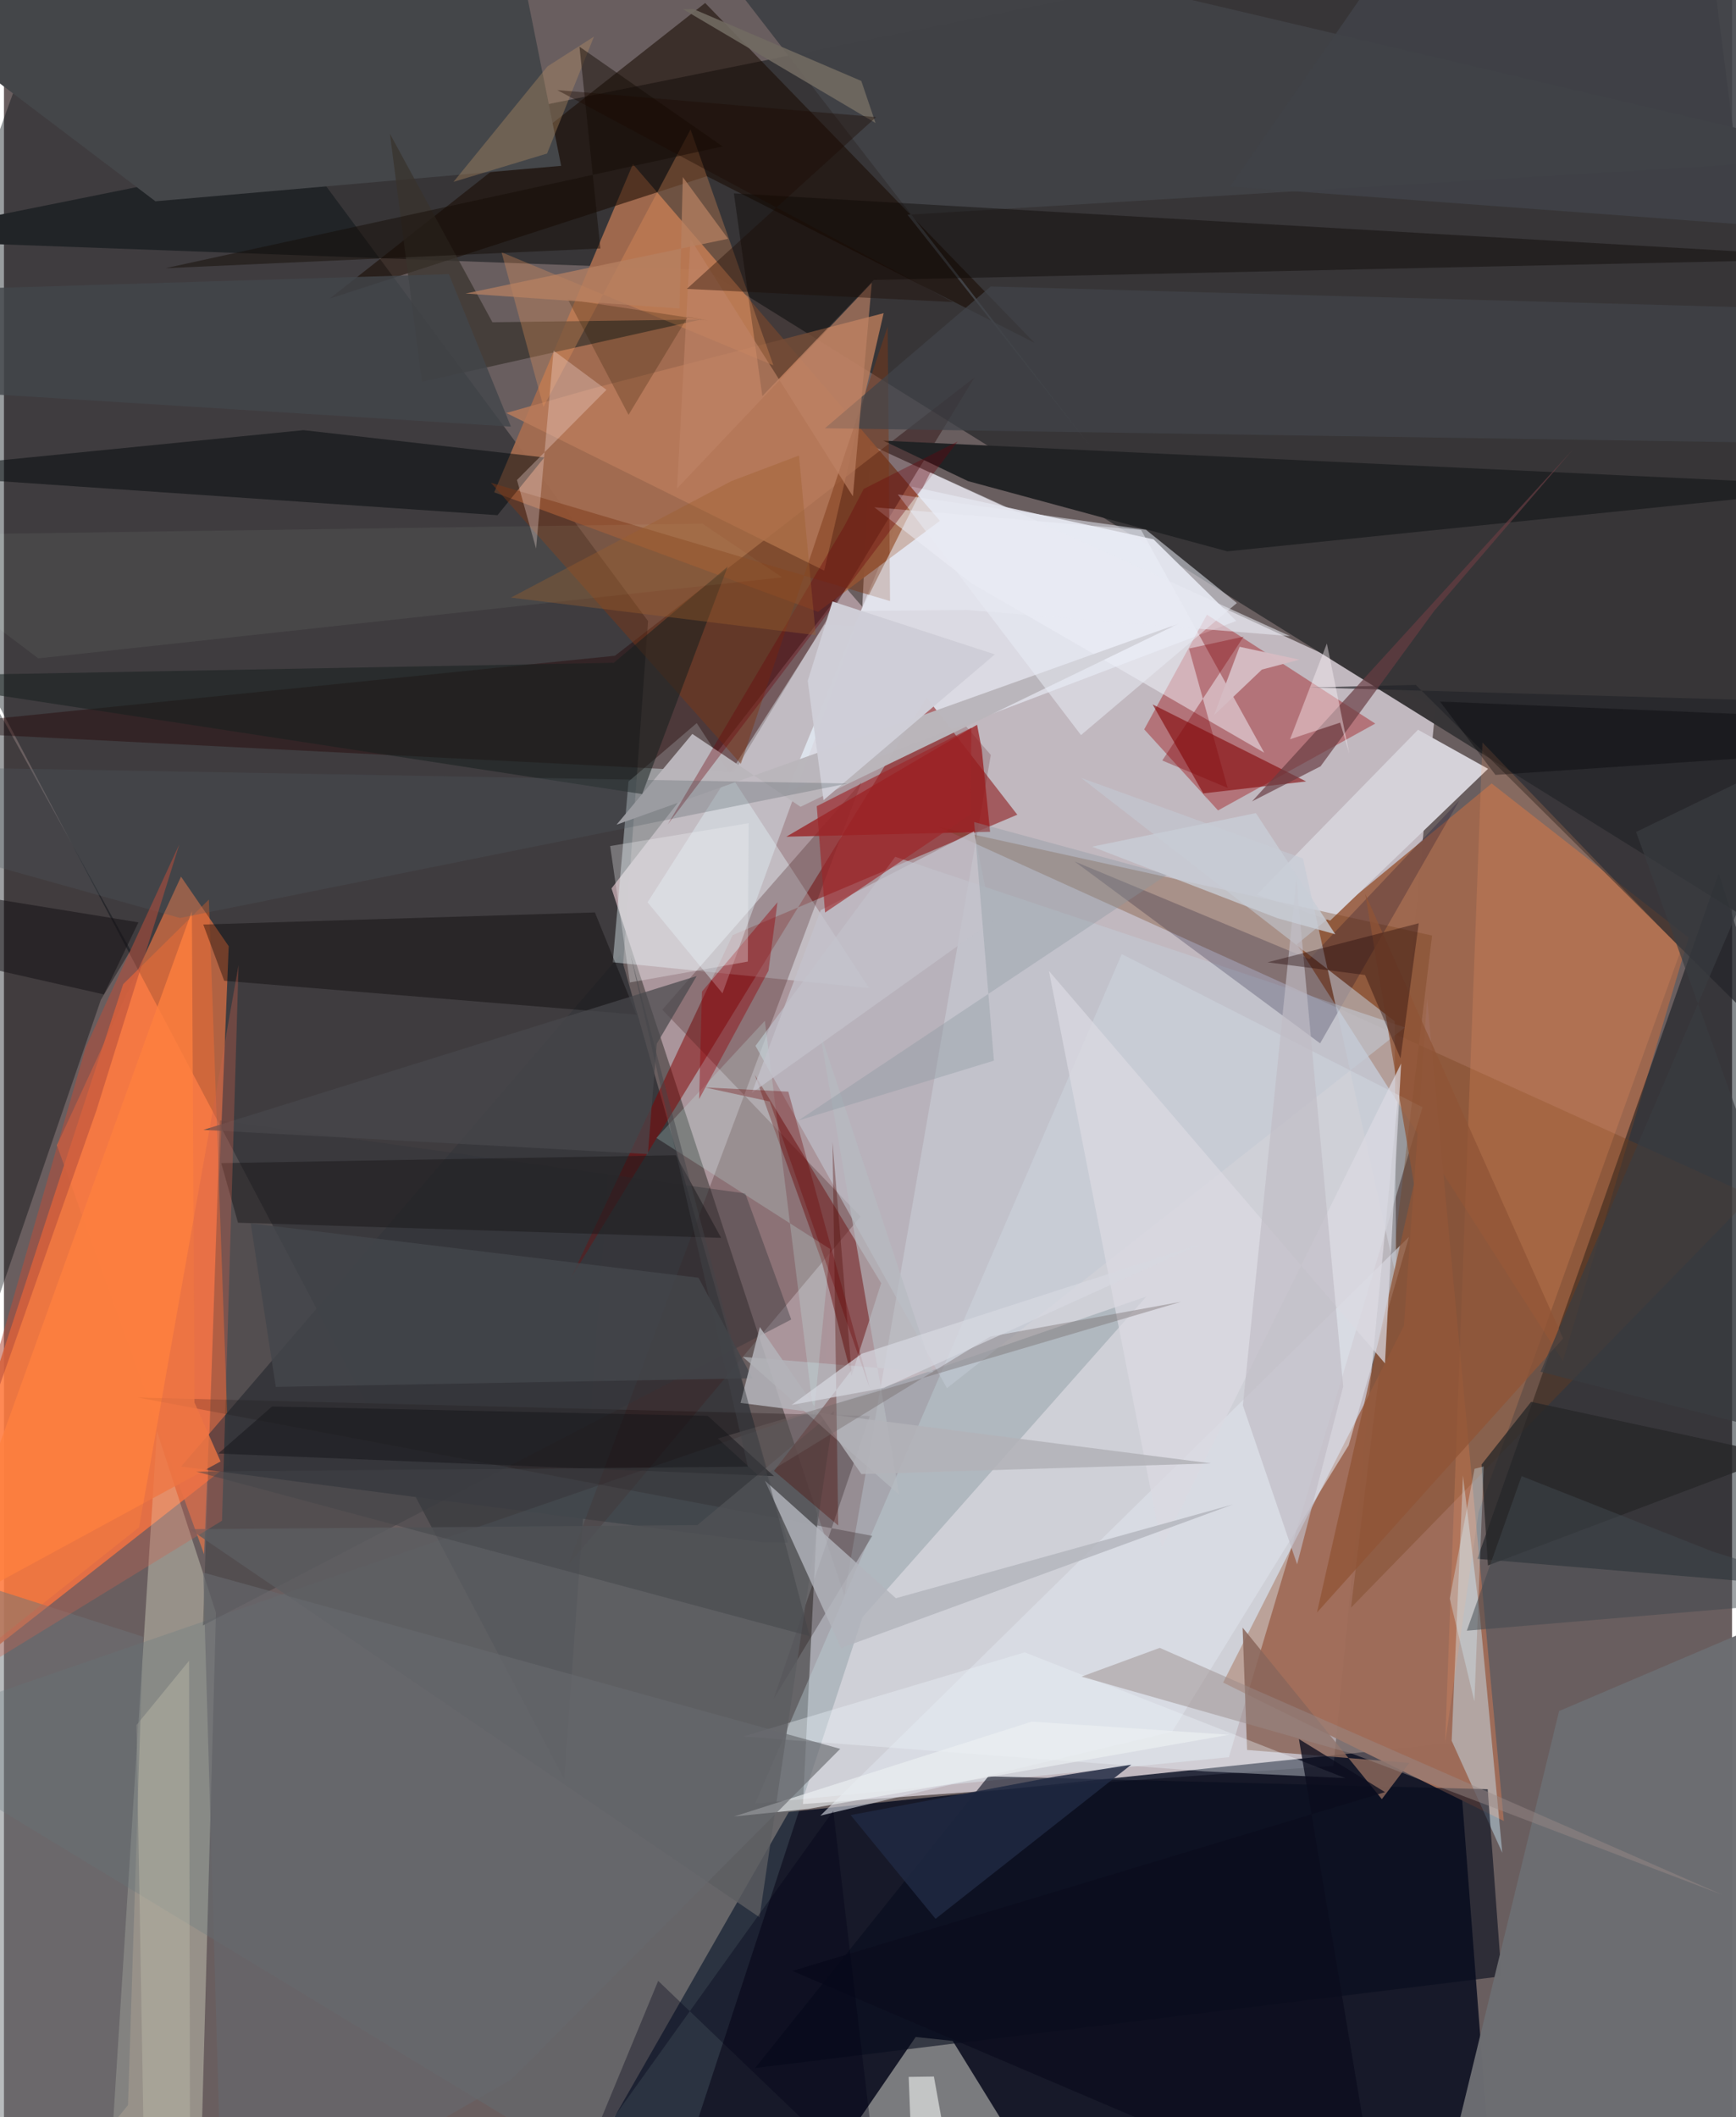 <svg xmlns="http://www.w3.org/2000/svg" width="228" height="278" viewBox="0 0 836 1024"><path fill="#695e5f" d="M0 0h836v1024H0z"/><path fill="#f5eef8" fill-opacity=".624" d="M643.188 854.071l-256.654 18.48 32.584-657.346L692.622 341.43z"/><path fill="#00071b" fill-opacity=".784" d="M379.67 876.417L259.849 1086h462.095l-18.627-243.309z"/><path fill="#373537" fill-opacity=".992" d="M820.551-62l68.452 534.8-549.388-342.145L-62 115.953z"/><path fill="#ff793d" fill-opacity=".882" d="M108.849 708.254L99.135 435.1l-41.456 40.91L-62 842.371z"/><path fill="#000b11" fill-opacity=".404" d="M43.26-62L-62 228.102 270.999 860.39l40.605-559.987z"/><path fill="#aa959b" fill-opacity=".992" d="M406.553 771.772L293.91 429.682l113.04-145.786 70.47 81.246z"/><path fill="#9e684f" fill-opacity=".996" d="M754.175 658.351L625.45 456.776l94.25-77.846 95.289 74.589z"/><path fill="#a06d59" fill-opacity=".976" d="M688.484 483.08l-11.256 158.18L589.8 813.807l135.796 66.948z"/><path fill="#dbdbe4" fill-opacity=".976" d="M596.144 300.31l-40.013-39.448-116.884-25.522-60.728 147.745z"/><path fill="#a56b4f" fill-opacity=".941" d="M452.796 251.903L304.26 79.368l-67.094 158.75 156.683 57.79z"/><path fill="#010c12" fill-opacity=".478" d="M829.573 422.426L712.77 753.954 898 769.485V636.307z"/><path fill="#38383c" fill-opacity=".984" d="M379.224 746.063l-12.026-.154-281.516-36.597 212.582-247.616z"/><path fill="#830203" fill-opacity=".51" d="M274.08 618.486l78.438-166.226 137.704-58.219-43.855-56.638z"/><path fill="#e6f7ff" fill-opacity=".38" d="M686.27 535.546L540.776 461.47l-177.42 410.942 229.236-22.525z"/><path fill="#f6fde2" fill-opacity=".325" d="M102.578 780.071l-7.474 272.44-44.226 4.47L74.01 692.269z"/><path fill="#9d0003" fill-opacity=".373" d="M551.619 352.771l30.345-55.476 81.435 52.682-76.061 41.997z"/><path fill="#e7f8fe" fill-opacity=".4" d="M294.519 465.43l123.934 12.42-83.304-128.114-33.002 28.249z"/><path fill="#cdcdc5" fill-opacity=".545" d="M487.402 1033.15L371.911 1086l69.157-100.777 17.91 1.889z"/><path fill="#230000" fill-opacity=".392" d="M353.079 373.65l116.429-191.083-173.941 134.598-351.565 35.708z"/><path fill="#d5d2d9" d="M684.091 352.95l-77.913 79.745 35.412 12.563 76.377-73.418z"/><path fill="#1a0c02" fill-opacity=".569" d="M340.032 85.22l158.564 80.624L339.22 1.444 157.607 144.41z"/><path fill="#733e16" fill-opacity=".318" d="M452.069 399.91l238.822 52.572-39.212 325.063 193.973-199.11z"/><path fill="#5f7882" fill-opacity=".275" d="M-62 838.906l382.68 232.099 94.683-288.9 137.296-155.007z"/><path fill="#00060b" fill-opacity=".384" d="M61.266 459.621l-14.4 23.973-58.585 170.554L-62 236.39z"/><path fill="#3e1919" fill-opacity=".275" d="M414.83 378.288L272.987 756.863l141.428-168.452-95.907-100.059z"/><path fill="#f87a44" fill-opacity=".616" d="M96.817 751.75l11.912-294.094-23.074-33.649-60.04 129.926z"/><path fill="#c3cad4" fill-opacity=".561" d="M677.762 496.936L431.17 414.408l-67.607 91.435 92.63 165.554z"/><path fill="#444649" d="M73.276 97.352L-59.545-3.244l312.673 1.47 16.43 81.985z"/><path fill="#212224" d="M425.403 213.13l41.01 19.576 125.384 33.965L898 235.324z"/><path fill="#b97c5b" fill-opacity=".827" d="M285.4 187.72l140.173-36.25-28.755 124.52-153.78-76.24z"/><path fill="#ccedff" fill-opacity=".439" d="M714.082 782.013l10.774 114.116-24.492-54.182 5.458-128.318z"/><path fill="#070c1d" fill-opacity=".596" d="M724.472 955.862l-6.675-90.496-241.59-6.203-112.793 141.055z"/><path fill="#050a0c" fill-opacity=".514" d="M261.408 221.26l-22.645 27.923L-62 228.637l206.915-20.583z"/><path fill="#711b1b" fill-opacity=".537" d="M424.38 620.634l-14.36 44.862-14.53-55.784-32.244-89.861z"/><path fill="#830608" fill-opacity=".604" d="M555.697 340.72l74.267 37.233-49.685 5.775 2.244 4.061z"/><path fill="#414246" fill-opacity=".992" d="M898 75.996L310.79-62l214.266 277.218-87.968-111.363z"/><path fill="#130300" fill-opacity=".255" d="M418.859 684.86L372.32 821.78l47.757-78.93L64.77 675.928z"/><path fill="#dfe2eb" fill-opacity=".592" d="M650.554 699.017l-85.438 138.581L394.98 878.15l284.73-279.905z"/><path fill="#0a0401" fill-opacity=".392" d="M366.888 191.574l53.884-56.18L898 124.996l-544.892-31.47z"/><path fill="#98191b" fill-opacity=".729" d="M473.046 362.532l-2.267-11.987-92.278 54.135 98.562-2.37z"/><path fill="#e2f0f7" fill-opacity=".416" d="M412.09 302.983l-64.495 177.441-36.23-44.02 85.622-134.237z"/><path fill="#f5f6ff" fill-opacity=".486" d="M421.078 245.351l129.04 10.96 59.563 107.755-141.442-81.86z"/><path fill="#7c3715" fill-opacity=".478" d="M356.48 369.45l71.034-211.485 1.15 132.746-193.08-57.217z"/><path fill="#6c6d71" fill-opacity=".98" d="M752.33 827.573L898 765.5V1086H689.504z"/><path fill="#222428" fill-opacity=".678" d="M682.982 331.255l-51.38 1.253 254.27 7.254 9.575 202.366z"/><path fill="#8a665b" fill-opacity=".851" d="M666.583 870.181l13.277-17.532-78.473-6.254-2.166-59.166z"/><path fill="#ff9d64" fill-opacity=".192" d="M811.418 459.09l-96.162-99.985-18.062 483.735 16.191-111.499z"/><path fill="#030102" fill-opacity=".369" d="M285.882 441.314L96.42 447.158l10.133 27.222 199.39 16.326z"/><path fill="#333539" fill-opacity=".388" d="M104.513 541.898l-8.214 244.276 284.567-147.978-22.238-60.953z"/><path fill="#39332c" fill-opacity=".729" d="M202.161 184.679l135.031-30.142-100.892 1.326-49.571-91.139z"/><path fill="#f19a5d" fill-opacity=".294" d="M332.143 62.668l40.094 114.043-131.52-54.702 20.291 74.757z"/><path fill="#080428" fill-opacity=".224" d="M704.048 387.17l-67.33 117.457-118.735-87.945 113.53 47.201z"/><path fill="#bab6bb" fill-opacity=".984" d="M385.364 390.22l183.053-88.631-272.056 97.283 36.654-43.9z"/><path fill="#ecf5fa" fill-opacity=".369" d="M493.786 799.19l155.196 60.835-68.365-3.3-223.092-16.839z"/><path fill="#c3cbd6" fill-opacity=".553" d="M628.43 415.234l-107.282-38.975L672.795 493.97l.73 124.009z"/><path fill="#5c5d61" fill-opacity=".796" d="M89.874 739.615l275.645 187.714 36.065-244.778-66.169 55.075z"/><path fill="#17201f" fill-opacity=".545" d="M350.11 274.08l-55.088 46.483L-62 327.203l370.755 56.861z"/><path fill="#414449" fill-opacity=".71" d="M898 214.776l-500.825-7.643 80.212-68.582 397.993 10.983z"/><path fill="#b6bac1" fill-opacity=".659" d="M449.55 663.771l-92.112-7.492 75.691 66.68-38.448-223.968z"/><path fill="#44464b" fill-opacity=".804" d="M131.504 670.806l-12.132-79.13 216.642 26.323 26.164 48.616z"/><path fill="#c7f3f1" fill-opacity=".227" d="M391.765 684.415l7.907-80.326-84.058-53.715 52.481-56.661z"/><path fill="#8f5435" fill-opacity=".753" d="M658.567 432.422l95.727 214.963-119.102 132.536 46.914-207.326z"/><path fill="#940208" fill-opacity=".412" d="M374.201 436.394l-36.529 43.186-1.36 51.977 33.535-62.029z"/><path fill="#1a181b" fill-opacity=".506" d="M105.124 562.558l8.098 28.824 233.74 7.33-21.89-39.98z"/><path fill="#dad9e2" fill-opacity=".722" d="M505.52 469.6l54.625 278.602 115.765-233.82-7.82 145.026z"/><path fill="#f1f3f1" fill-opacity=".612" d="M437.683 1004.526l12.197-.177 14.7 81.651-24.262-14.13z"/><path fill="#272628" fill-opacity=".765" d="M717.899 757.156l141.122-53.273-120.232-25.863-23.962 30.299z"/><path fill="#202942" fill-opacity=".831" d="M545.36 853.503l-36.83 5.785-98.922 18.597 41.074 50.19z"/><path fill="#f8e0db" fill-opacity=".314" d="M257.42 265.33l-9.237-33.17 43.282-43.614-25.592-18.977z"/><path fill="#683c42" fill-opacity=".682" d="M758.925 217.503l-67.08 78.054-54.912 75.081-33.158 16.977z"/><path fill="#c1bcc5" fill-opacity=".675" d="M625.59 756.6l-26.238-76.895 25.866-254.327 22.674 245.188z"/><path fill="#b2b5bc" fill-opacity=".808" d="M431.48 772.998l-63.352-56.85 36.84 80.964 189.76-69.52z"/><path fill="#e9edf5" fill-opacity=".529" d="M552.459 256.22l43.988 35.443-75.408 63.875-88.601-116.37z"/><path fill="#fff5fb" fill-opacity=".404" d="M646.412 349.5l-24.234 8.054 17.808-46.318 10.836 53.223z"/><path fill="#edf1f3" fill-opacity=".647" d="M592.676 839.035l-95.46-6.352-143.977 45.871 35.805-3.637z"/><path fill="#250a0b" fill-opacity=".404" d="M611.305 465.431l73.123-18.879-8.814 65.346-17.158-40.316z"/><path fill="#ff803e" fill-opacity=".773" d="M92.155 678.295l12.641 28.562-136.735 74.27L90.916 440.72z"/><path fill="#6a010b" fill-opacity=".341" d="M321.104 398.775l85.473-144.36 9.357-17.95 45.48-22.962z"/><path fill="#b3b3b8" fill-opacity=".878" d="M583.985 707.79l-169.192 5.186-49.107-71.08-9.353 36.648z"/><path fill="#48484c" fill-opacity=".714" d="M96.498 546.478l215.007 11.705 4.308-53.367 19.301-32.74z"/><path fill="#4e0701" fill-opacity=".341" d="M403.596 737.842l-31.083-26.42 37.465-48.662-9.157-110.488z"/><path fill="#716a61" fill-opacity=".898" d="M333.665 4.432l-5.1.033 93.088 55.03-6.895-20.339z"/><path fill="#b8b5a6" fill-opacity=".498" d="M90.086 1086l-.517-282.771-25.444 31.122L68.495 1086z"/><path fill="#404247" fill-opacity=".898" d="M698.461-62L593.227 90.227 898 112.755V-62z"/><path fill="#0b0d1d" fill-opacity=".761" d="M665.655 1074.484l-284.239-121.21L668.117 866.8l-41.657-25.695z"/><path fill="#dfffe2" fill-opacity=".059" d="M376.48 279.25l-38.549-25.976L-62 259.044l78.614 59.377z"/><path fill="#85060c" fill-opacity=".357" d="M599.732 307.905l-26.458 5.776 18.709 67.412-31.617-13.264z"/><path fill="#cfced7" fill-opacity=".984" d="M388.843 329.298l11.98-38.383 78.556 25.59-82.898 70.503z"/><path fill="#998a88" fill-opacity=".467" d="M559.144 797.016l272.127 119.421-179.157-68.272L521.26 810.94z"/><path fill="#515c63" fill-opacity=".278" d="M-62 402.828l147.146 41.164 322.934-65.049-466.33-8.31z"/><path fill="#be8365" fill-opacity=".651" d="M410.686 240.072l9.155-103.318-94.213 99.485 6.502-120.608z"/><path fill="#000015" fill-opacity=".345" d="M401.208 875.81L281.17 1043.468l35.324-85.384 106.552 102.171z"/><path fill="#d9f3ff" fill-opacity=".333" d="M711.43 710.404l-12.006 62.75 11.937 49.755 4.477-113.636z"/><path fill="#c3c2cb" fill-opacity=".769" d="M395.117 440.228l-33.332 88.384 116.25-82.97-8.763-43.56z"/><path fill="#ba9065" fill-opacity=".361" d="M285.426 17.723L262.984 32.08l-45.501 55.878 45.265-13.708z"/><path fill="#6b0001" fill-opacity=".329" d="M370.462 532.759l48.362 138.511-39.37-143.281-40.367-2.051z"/><path fill="#e8e9f2" fill-opacity=".565" d="M448.173 228.517l174.053 79.16-156.391-12.663-51.26.485z"/><path fill="#f2f4f7" fill-opacity=".31" d="M293.263 409.194l66.987-11.027-.38 66.913-57.08 10.1z"/><path fill="#6e7477" fill-opacity=".486" d="M60.004 1018.155L67.32 791.64-62 750.19 4.856 1086z"/><path fill="#8998a0" fill-opacity=".353" d="M478.912 512.994l-94.568 28.942 178.423-118.917-93.431-25.42z"/><path fill="#66696d" fill-opacity=".635" d="M404.555 845.858l-159.22 160.013L105.845 1086l-9.436-325.418z"/><path fill="#9e2528" fill-opacity=".635" d="M393.213 389.935l4.013 51.437 70.35-47.478.461-41.91z"/><path fill="#393c41" fill-opacity=".682" d="M789.574 402.385L898 703.038l-154.646-39.571 128.849-301.078z"/><path fill="#140b06" fill-opacity=".471" d="M278.437 22.6l69.255 48.236-269.59 58.89 210.43-9.543z"/><path fill="#b34d3c" fill-opacity=".557" d="M39.585 506.442l-72.598 251.561 77.759-220.954 40.096-128.707z"/><path fill="#151114" fill-opacity=".518" d="M-23.458 464.714L-62 425.47l127.05 20.634-16.71 34.861z"/><path fill="#321f06" fill-opacity=".255" d="M330.793 153.314l9.934 1.748-67.905-10.247 29.343 55.833z"/><path fill="#9d602d" fill-opacity=".373" d="M384.6 220.332l-32.721 12.372-106.616 56.335 147.48 18.175z"/><path fill="#706565" fill-opacity=".376" d="M569.436 629.634l-224.083 66.094 20.553 18.804 111.206-68.06z"/><path fill="#b68062" fill-opacity=".741" d="M326.812 149.213l1.605-63.558 21.89 29.83-126.969 26.477z"/><path fill="#c9ced6" fill-opacity=".792" d="M526.418 409.507l79.237-16.24 38.407 58.61-28.024-7.785z"/><path fill="#d7d8e1" fill-opacity=".698" d="M578.358 601.916l-152.862 69.45-44.46 8.158 33.953-24.789z"/><path fill="#cf634e" fill-opacity=".329" d="M105.496 735.51l-159.175 97.684 119.034-94.498 48.127-271.903z"/><path fill="#16171b" fill-opacity=".51" d="M103.645 703.042l268.868 10.909-32.05-29.155-210.773-4.521z"/><path fill="#42464a" fill-opacity=".808" d="M245.278 206.344l-30.041-73.748-233.354 7.093-7.926 49.744z"/><path fill="#1b0a00" fill-opacity=".376" d="M267.697 43.573l191.383 102.51-128.732-6.353 91.566-83.101z"/><path fill="#d5bbc2" fill-opacity=".976" d="M608.558 323.852l18.17-4.796-28.969-6.229-12.324 33.054z"/><path fill="#424449" fill-opacity=".475" d="M93.051 711.778l266.835-2.393-56.787-247.676 86.69 329.658z"/><path fill="#40484d" fill-opacity=".506" d="M707.692 788.707l26.493-74.765 92.5 36.505L898 772.685z"/><path fill="#020104" fill-opacity=".329" d="M898 347.756l-203.289-8.445 26.83 35.48 124.704-8.336z"/></svg>